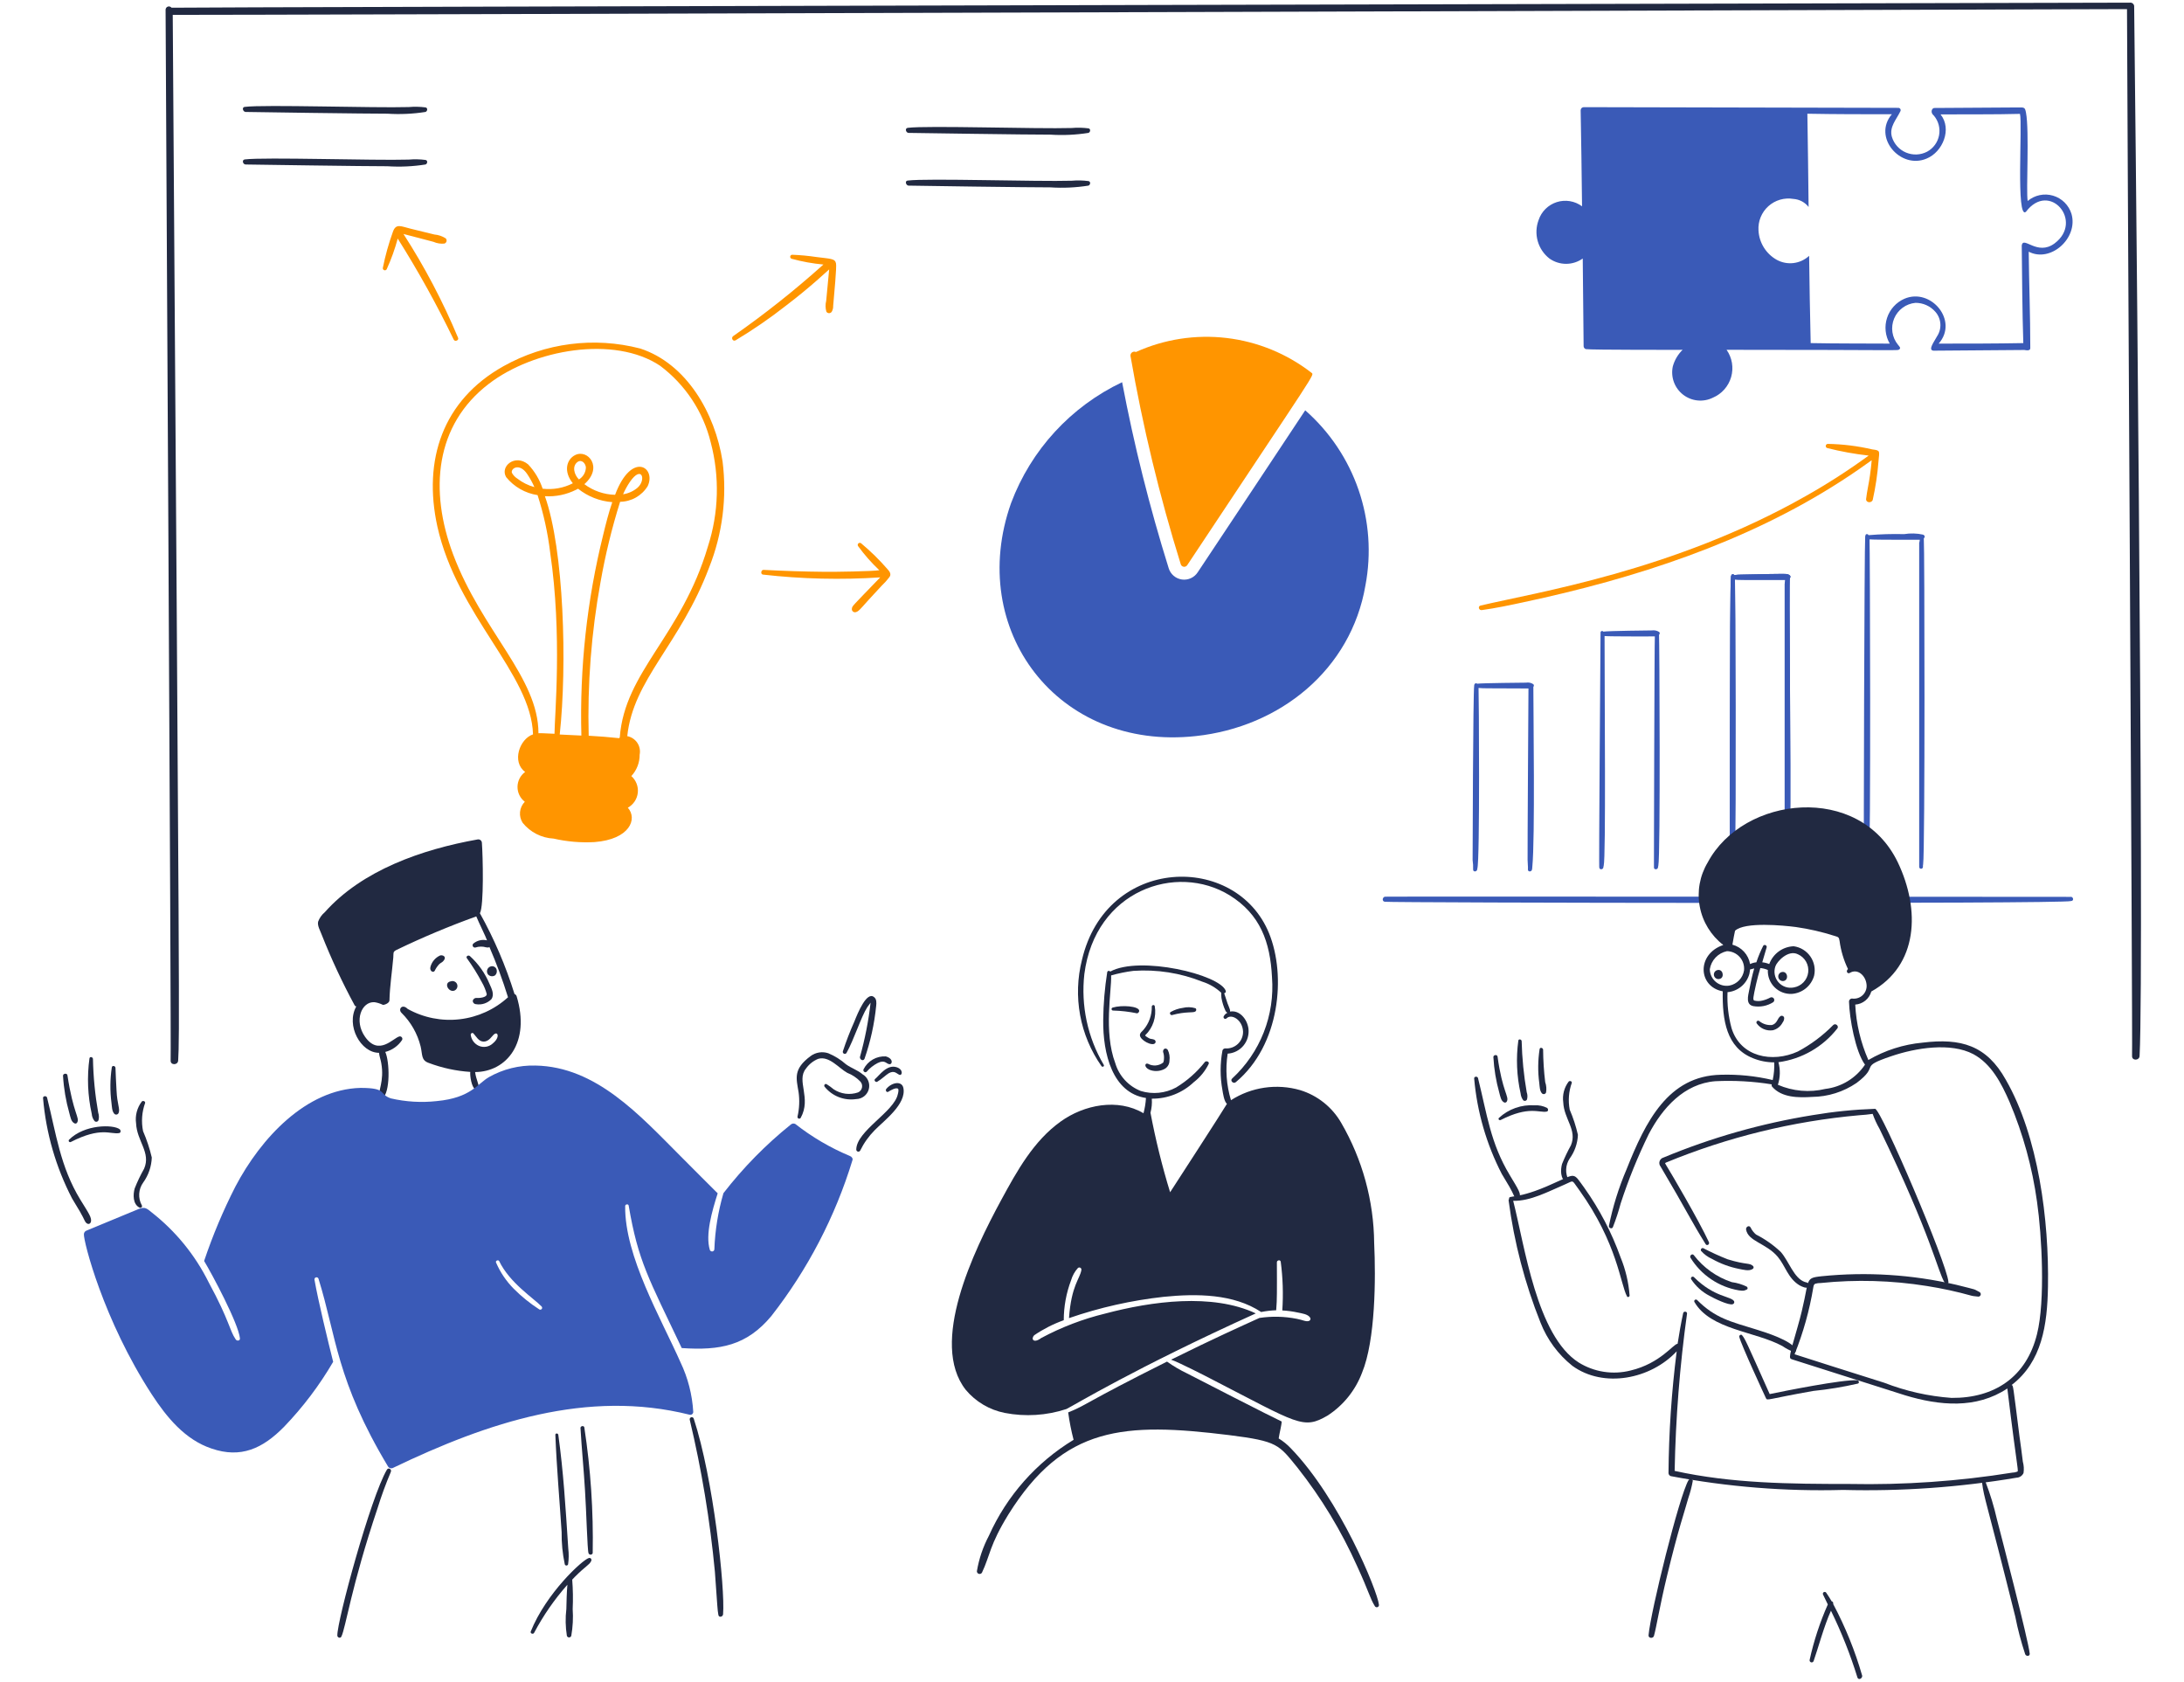 <svg preserveAspectRatio="xMidYMid meet" width="530px" height="100%" viewBox="0 0 510 408" fill="none" xmlns="http://www.w3.org/2000/svg">
<path d="M492.401 217.607C503.952 217.607 325.804 217.494 326.356 217.564C325.552 217.395 325.212 218.622 326.016 218.791C327.383 219.04 490.699 219.354 492.527 218.622C493.459 218.622 493.106 217.43 492.401 217.607Z" fill="#3A5AB7"/>
<path d="M347.49 210.968C347.452 211.609 348.508 211.63 348.508 210.757C349.162 208.792 348.886 167.834 348.805 166.917C350.355 167.062 350.432 166.963 360.919 167.043C360.919 167.043 360.664 207.2 360.707 208.639C360.707 209.403 360.833 210.207 360.79 210.968C360.75 211.604 361.723 211.563 361.766 210.968C361.766 211.177 361.852 210.558 361.852 210.333C362.535 203.486 362.104 173.001 362.104 166.649C362.186 166.564 362.233 166.45 362.233 166.332C362.233 166.213 362.186 166.099 362.104 166.014C361.847 165.837 361.558 165.711 361.253 165.646C360.948 165.58 360.634 165.575 360.327 165.631C360.059 165.631 349.583 165.727 348.465 165.885C348.173 165.652 347.744 165.824 347.744 166.395C347.476 168.003 347.356 208.398 347.364 208.669C347.474 209.43 347.516 210.2 347.49 210.968Z" fill="#3A5AB7" class="svg-animation--coin svg-animation--coin-4"/>
<path d="M378.116 210.448C378.073 211.083 379.049 211.04 379.089 210.448C379.089 210.531 379.089 210.405 379.132 210.279C379.132 210.194 379.132 210.108 379.175 210.068C379.727 207.87 379.387 169.495 379.387 154.324C380.898 154.458 391.857 154.409 391.586 154.409C391.484 155.114 391.355 210.727 391.374 210.451C391.331 211.086 392.307 211.043 392.35 210.451C392.35 210.534 392.35 210.365 392.39 210.282C392.383 210.195 392.398 210.108 392.433 210.027C392.969 207.883 392.701 154.659 392.602 154.015L392.644 153.973C392.726 153.887 392.771 153.773 392.771 153.655C392.771 153.537 392.726 153.423 392.644 153.337C392.117 152.999 391.485 152.864 390.865 152.957C390.597 152.957 380.319 153.061 379.089 153.252C379.047 153.192 378.989 153.145 378.922 153.117C378.854 153.09 378.78 153.082 378.708 153.096C378.637 153.11 378.57 153.144 378.518 153.194C378.465 153.245 378.428 153.309 378.411 153.38C378.411 153.659 377.95 212.924 378.116 210.448Z" fill="#3A5AB7" class="svg-animation--coin svg-animation--coin-3" />
<path d="M409.799 210.448C409.756 211.084 410.732 211.084 410.775 210.448C410.923 209.439 410.994 208.419 410.986 207.399C411.324 199.983 411.107 141.229 411.029 140.597C412.147 140.696 411.881 140.683 423.229 140.683C423.229 141.184 423.1 141.326 423.1 141.698V210.448C423.1 210.507 423.111 210.565 423.134 210.619C423.156 210.673 423.189 210.722 423.23 210.763C423.271 210.804 423.321 210.837 423.375 210.859C423.429 210.882 423.486 210.893 423.545 210.893C423.603 210.893 423.661 210.882 423.715 210.859C423.769 210.837 423.818 210.804 423.859 210.763C423.901 210.722 423.933 210.673 423.956 210.619C423.978 210.565 423.99 210.507 423.99 210.448C424.312 207.566 424.453 204.666 424.413 201.765C424.654 186.339 424.097 140.259 424.37 140.259C424.453 140.174 424.499 140.06 424.499 139.942C424.499 139.823 424.453 139.709 424.37 139.624C423.585 139.088 424.405 139.195 412.511 139.412C411.959 139.413 411.407 139.455 410.86 139.538C410.826 139.47 410.772 139.413 410.705 139.375C410.639 139.337 410.562 139.319 410.486 139.324C410.409 139.328 410.336 139.355 410.274 139.401C410.213 139.446 410.166 139.509 410.139 139.581C410.139 139.801 409.979 139.822 410.054 140.047C409.727 141.693 409.783 210.722 409.799 210.448Z" fill="#3A5AB7" class="svg-animation--coin svg-animation--coin-2"/>
<path d="M409.799 210.448C409.756 211.084 410.732 211.084 410.775 210.448C410.923 209.439 410.994 208.419 410.986 207.399C411.324 199.983 411.107 141.229 411.029 140.597C412.147 140.696 411.881 140.683 423.229 140.683C423.229 141.184 423.1 141.326 423.1 141.698V210.448C423.1 210.507 423.111 210.565 423.134 210.619C423.156 210.673 423.189 210.722 423.23 210.763C423.271 210.804 423.321 210.837 423.375 210.859C423.429 210.882 423.486 210.893 423.545 210.893C423.603 210.893 423.661 210.882 423.715 210.859C423.769 210.837 423.818 210.804 423.859 210.763C423.901 210.722 423.933 210.673 423.956 210.619C423.978 210.565 423.99 210.507 423.99 210.448C424.312 207.566 424.453 204.666 424.413 201.765C424.654 186.339 424.097 140.259 424.37 140.259C424.453 140.174 424.499 140.06 424.499 139.942C424.499 139.823 424.453 139.709 424.37 139.624C423.585 139.088 424.405 139.195 412.511 139.412C411.959 139.413 411.407 139.455 410.86 139.538C410.826 139.47 410.772 139.413 410.705 139.375C410.639 139.337 410.562 139.319 410.486 139.324C410.409 139.328 410.336 139.355 410.274 139.401C410.213 139.446 410.166 139.509 410.139 139.581C410.139 139.801 409.979 139.822 410.054 140.047C409.727 141.693 409.783 210.722 409.799 210.448Z" fill="#3A5AB7" class="svg-animation--coin svg-animation--coin-2"/>
<path d="M442.502 210.164V210.376C442.459 211.011 443.434 211.011 443.477 210.376V210.121C443.471 210.02 443.484 209.919 443.517 209.824C444.053 206.659 443.785 131.75 443.689 130.868C445.206 131.002 456.159 130.954 455.888 130.954C455.866 131.212 455.815 131.468 455.738 131.715V210.333C455.738 210.454 455.786 210.57 455.872 210.655C455.957 210.741 456.073 210.789 456.194 210.789C456.315 210.789 456.43 210.741 456.516 210.655C456.601 210.57 456.649 210.454 456.649 210.333V210.078C456.642 209.964 456.657 209.85 456.692 209.741C457.172 206.86 457.043 131.364 456.861 130.825V130.568C457.03 130.568 457.196 130.137 456.947 129.89C456.872 129.819 456.786 129.761 456.692 129.719C455.174 129.387 453.608 129.344 452.075 129.593C449.192 129.52 446.307 129.605 443.434 129.847C443.348 129.507 442.756 129.507 442.713 129.847C442.713 130.003 442.563 130.222 442.63 130.356C442.448 131.447 442.225 206.736 442.333 209.861C442.502 209.982 442.502 210.065 442.502 210.164Z" fill="#3A5AB7" class="svg-animation--coin svg-animation--coin-1"/>
<path d="M444.367 109.04C440.823 108.214 437.202 107.764 433.564 107.7C433.44 107.702 433.321 107.75 433.228 107.833C433.136 107.916 433.077 108.03 433.062 108.153C433.047 108.276 433.076 108.401 433.145 108.504C433.214 108.607 433.318 108.682 433.438 108.715C436.739 109.551 440.093 110.159 443.477 110.535C438.604 114.092 433.526 117.36 428.271 120.323C396.172 138.563 362.412 143.797 349.313 146.922C348.551 147.093 348.889 148.152 349.61 148.023C352.998 147.557 356.388 146.838 359.732 146.118C386.739 140.366 413.673 131.64 436.705 116.793C439.422 115.075 443.359 112.309 444.209 111.666C444.136 112.181 444.209 112.309 443.785 115.394C443.533 117.299 443.067 119.165 442.855 121.07C442.77 122.003 444.195 122.129 444.463 121.282C445.149 118.198 445.617 115.07 445.862 111.921C446.085 109.396 446.393 109.294 444.367 109.04Z" fill="#FF9500" class="svg-animation__arrow svg-animation__arrow-4" />
<path d="M507.904 1.448C507.889 1.326 507.849 1.207 507.787 1.1C507.725 0.993 507.642 0.9 507.544 0.825C507.445 0.75 507.333 0.695 507.213 0.664C507.093 0.633 506.968 0.627 506.846 0.644C506.578 0.644 31.896 1.735 31.623 1.872C31.519 1.738 31.376 1.641 31.214 1.593C31.052 1.545 30.879 1.55 30.719 1.607C30.56 1.663 30.422 1.768 30.326 1.907C30.23 2.046 30.18 2.212 30.184 2.381C30.184 5.675 31.596 255.504 31.411 257.337C31.368 258.482 33.148 258.482 33.234 257.337C33.585 250.737 33.59 250.211 31.92 3.608C37.465 3.689 505.659 2.212 506.168 2.212C506.168 14.969 507.567 254.529 507.395 256.236C507.355 257.38 509.132 257.38 509.218 256.236C510.458 232.912 507.939 1.794 507.904 1.448Z" fill="#212941"/>
<path d="M115.371 241.708C115.332 241.585 115.266 241.473 115.176 241.38C115.087 241.287 114.978 241.216 114.857 241.172C112.739 234.367 109.924 227.8 106.458 221.573C107.468 219.871 107.184 207.637 106.943 204.483C106.936 204.355 106.902 204.23 106.842 204.117C106.782 204.004 106.698 203.906 106.595 203.829C106.493 203.752 106.375 203.699 106.25 203.673C106.125 203.647 105.995 203.649 105.871 203.679C92.439 206.072 77.878 211.134 68.806 221.342C68.078 221.95 67.524 222.738 67.198 223.628C66.987 224.644 67.708 225.789 68.045 226.724C70.377 232.626 73.061 238.382 76.085 243.962C76.125 244.027 76.18 244.081 76.245 244.12C76.311 244.16 76.384 244.182 76.46 244.187C73.882 248.802 77.532 255.443 81.973 255.443C82.056 256.29 82.397 257.137 82.523 257.943C83.327 262.376 81.627 264.868 82.013 266.286C82.035 266.358 82.072 266.424 82.122 266.479C82.172 266.535 82.234 266.579 82.303 266.607C82.372 266.636 82.447 266.648 82.521 266.644C82.596 266.64 82.669 266.619 82.734 266.584C84.787 265.15 84.554 257.472 83.496 255.231C85.16 254.804 86.608 253.778 87.564 252.35C87.621 252.25 87.648 252.136 87.642 252.022C87.636 251.907 87.597 251.796 87.531 251.703C87.464 251.61 87.371 251.537 87.265 251.495C87.158 251.452 87.041 251.441 86.929 251.463C85.393 251.857 81.922 256.308 78.583 251.546C75.844 247.663 77.736 242.97 80.869 243.158C81.576 243.266 82.261 243.481 82.903 243.795C83.171 243.884 84.495 243.434 84.511 242.723C84.597 239.239 85.144 235.772 85.444 232.304C85.535 231.232 85.275 230.95 86.205 230.484C92.518 227.437 98.985 224.721 105.581 222.347C106.275 224.028 107.908 227.303 108.189 228.155C107.608 228.016 107.002 228.017 106.42 228.156C105.839 228.296 105.299 228.571 104.844 228.959C104.76 229.046 104.707 229.159 104.692 229.279C104.677 229.399 104.702 229.521 104.762 229.626C104.823 229.732 104.916 229.814 105.027 229.862C105.139 229.91 105.263 229.92 105.38 229.892C106.217 229.615 107.118 229.6 107.964 229.849C108.216 229.9 108.583 229.953 108.768 229.766C110.49 233.748 111.997 237.821 113.281 241.965C110.032 244.925 105.936 246.791 101.57 247.3C97.205 247.809 92.79 246.936 88.947 244.803C87.58 243.439 86.567 244.881 87.422 245.733C89.702 247.975 91.314 250.805 92.079 253.91C92.554 255.914 92.168 257.241 94.028 257.89C97.266 259.112 100.667 259.849 104.121 260.076C104.024 261.098 104.432 263.751 105.337 264.332C105.635 264.498 106.141 264.373 106.184 263.992C106.316 263.215 105.538 261.95 105.297 260.111C112.959 260.058 118.778 252.94 115.371 241.708ZM109.612 253.146C109.163 253.573 108.597 253.857 107.987 253.962C107.376 254.067 106.748 253.99 106.182 253.738C105.648 253.496 105.188 253.119 104.845 252.643C104.503 252.168 104.291 251.611 104.231 251.029C104.231 250.688 104.657 250.517 104.826 250.688C105.587 251.452 106.139 252.741 107.409 252.723C108.679 252.704 109.403 251.334 109.91 250.943C110.861 250.193 111.351 251.731 109.604 253.146H109.612Z" fill="#212941"/>
<path d="M106.936 238.32C107.459 239.223 107.859 240.192 108.123 241.201C108.123 242.029 106.365 242.19 105.537 242.131C105.124 242.131 104.575 242.606 104.776 243.107C104.831 243.257 104.928 243.387 105.056 243.482C105.184 243.577 105.337 243.633 105.497 243.643C106.167 243.755 106.855 243.706 107.504 243.5C108.152 243.294 108.742 242.937 109.225 242.458C110.071 241.314 109.308 239.872 108.798 238.73C107.724 236.145 106.089 233.83 104.012 231.953C103.631 231.655 102.996 232.036 103.294 232.489C104.643 234.345 105.86 236.293 106.936 238.32Z" fill="#212941"/>
<path d="M95.501 235.525C95.781 234.934 96.154 234.391 96.605 233.917C97.055 233.504 97.32 233.563 97.736 232.982C98.384 232.07 97.417 231.658 96.819 231.816C96.232 232.078 95.712 232.471 95.3 232.965C94.887 233.459 94.593 234.04 94.439 234.665C94.238 235.68 95.208 236.104 95.501 235.525Z" fill="#212941"/>
<path d="M24.758 286.906C26.034 285.135 26.756 283.027 26.835 280.846C26.321 278.656 25.613 276.516 24.718 274.452C24.251 272.161 24.427 269.786 25.225 267.588C25.267 267.165 24.675 266.996 24.421 267.251C23.847 267.996 23.428 268.849 23.188 269.758C22.948 270.667 22.891 271.615 23.022 272.546C23.212 276.893 26.674 279.64 24.97 283.559C24.098 285.099 23.334 286.699 22.684 288.345C22.261 289.827 22.218 292.199 23.869 293.005C23.946 293.047 24.034 293.063 24.121 293.05C24.208 293.038 24.288 292.997 24.35 292.935C24.412 292.873 24.453 292.793 24.465 292.706C24.478 292.619 24.462 292.531 24.421 292.453C23.943 291.592 23.721 290.613 23.781 289.63C23.841 288.648 24.18 287.702 24.758 286.906Z" fill="#212941"/>
<path d="M17.051 267.589C17.172 268.438 17.134 269.623 17.77 270.269C17.847 270.337 17.94 270.386 18.04 270.411C18.141 270.436 18.246 270.436 18.346 270.411C18.447 270.385 18.539 270.336 18.616 270.267C18.693 270.198 18.752 270.111 18.788 270.014C19.182 269.06 18.429 267.91 18.279 264.592C18.153 262.77 18.11 260.907 18.024 259.085C17.984 258.579 17.22 258.45 17.134 258.959C16.704 261.818 16.676 264.722 17.051 267.589Z" fill="#212941"/>
<path d="M12.264 270.258C12.308 270.892 12.545 271.498 12.942 271.994C13.012 272.069 13.102 272.123 13.201 272.152C13.3 272.18 13.404 272.181 13.504 272.155C13.603 272.129 13.694 272.077 13.766 272.004C13.838 271.931 13.89 271.839 13.915 271.74C14.056 271.151 14.027 270.534 13.832 269.96C13.07 265.651 12.645 261.289 12.559 256.914C12.518 256.448 11.797 256.279 11.712 256.788C11.091 261.275 11.278 265.837 12.264 270.258Z" fill="#212941"/>
<path d="M6.832 270.089C7.087 270.936 7.212 272.206 8.145 272.586C8.258 272.623 8.38 272.618 8.489 272.572C8.598 272.526 8.686 272.441 8.737 272.335C9.394 271.153 7.786 270.231 6.366 260.896C6.28 260.304 5.264 260.43 5.294 261.025C5.474 264.093 5.99 267.133 6.832 270.089Z" fill="#212941"/>
<path d="M9.512 291.1C4.594 283.06 3.616 274.977 1.424 266.321C1.295 265.785 0.352 265.897 0.448 266.45C1.173 274.937 3.563 283.199 7.481 290.762C8.073 291.834 8.794 292.88 9.386 293.938C10.646 296.098 10.536 296.543 11.209 296.905C11.283 296.942 11.364 296.962 11.447 296.964C11.53 296.967 11.612 296.951 11.688 296.919C11.765 296.887 11.833 296.838 11.889 296.777C11.945 296.716 11.987 296.644 12.012 296.565C12.439 295.56 11.434 294.244 9.512 291.1Z" fill="#212941"/>
<path d="M6.757 276.526C6.702 276.588 6.67 276.666 6.666 276.749C6.663 276.832 6.689 276.913 6.739 276.979C6.789 277.044 6.861 277.09 6.942 277.108C7.022 277.126 7.107 277.116 7.181 277.078C14.545 273.31 16.775 275.288 18.914 274.918C19.38 274.832 19.337 274.24 19.042 273.986C17.472 272.79 10.512 272.774 6.757 276.526Z" fill="#212941"/>
<path d="M370.916 281.101C372.138 279.421 372.835 277.417 372.92 275.342C372.442 273.252 371.776 271.211 370.929 269.242C370.512 267.061 370.688 264.808 371.438 262.719C371.478 262.295 370.929 262.167 370.674 262.421C370.134 263.134 369.74 263.946 369.515 264.811C369.289 265.676 369.237 266.577 369.361 267.462C369.546 271.56 372.786 274.162 371.224 277.882C370.411 279.347 369.691 280.86 369.066 282.414C368.683 283.813 368.6 286.099 370.165 286.863C370.236 286.902 370.318 286.917 370.398 286.905C370.479 286.894 370.553 286.856 370.61 286.799C370.668 286.742 370.705 286.667 370.717 286.587C370.728 286.507 370.713 286.425 370.674 286.354C370.236 285.538 370.026 284.619 370.069 283.694C370.111 282.769 370.404 281.873 370.916 281.101Z" fill="#212941"/>
<path d="M363.541 262.759C363.64 263.563 363.624 264.71 364.219 265.303C364.292 265.371 364.381 265.42 364.479 265.444C364.576 265.469 364.678 265.469 364.775 265.443C364.872 265.418 364.961 265.368 365.034 265.299C365.107 265.23 365.161 265.144 365.191 265.048C365.334 264.21 365.261 263.35 364.98 262.548C364.662 259.934 364.493 257.304 364.473 254.671C364.43 254.205 363.709 254.033 363.624 254.542C363.202 257.263 363.174 260.031 363.541 262.759Z" fill="#212941"/>
<path d="M359.013 265.303C359.07 265.901 359.29 266.471 359.648 266.954C359.719 267.019 359.805 267.065 359.898 267.089C359.992 267.112 360.09 267.11 360.183 267.085C360.276 267.06 360.361 267.012 360.43 266.944C360.499 266.877 360.55 266.794 360.578 266.702C360.719 266.14 360.691 265.55 360.495 265.005C359.78 260.904 359.369 256.756 359.265 252.594C359.225 252.171 358.547 252.002 358.461 252.468C357.877 256.745 358.064 261.092 359.013 265.303Z" fill="#212941"/>
<path d="M353.843 265.133C354.076 265.937 354.226 267.165 355.073 267.505C355.186 267.537 355.306 267.529 355.414 267.483C355.522 267.437 355.611 267.355 355.665 267.251C356.319 266.071 354.593 264.957 353.419 256.365C353.336 255.77 352.361 255.941 352.404 256.49C352.566 259.415 353.048 262.314 353.843 265.133Z" fill="#212941"/>
<path d="M356.387 285.127C351.691 277.355 350.879 270.387 348.676 261.575C348.55 261.066 347.661 261.151 347.744 261.701C348.45 269.773 350.726 277.63 354.444 284.829C355.036 285.845 355.671 286.863 356.263 287.879C357.478 289.959 357.303 290.396 358 290.717C358.068 290.755 358.144 290.777 358.222 290.782C358.3 290.787 358.378 290.775 358.45 290.747C358.523 290.719 358.589 290.675 358.643 290.619C358.697 290.563 358.738 290.496 358.764 290.422C359.083 289.613 358.614 288.809 356.387 285.127Z" fill="#212941"/>
<path d="M362.402 268.183C360.83 268.075 359.253 268.29 357.767 268.814C356.281 269.338 354.918 270.16 353.762 271.231C353.464 271.528 353.845 271.911 354.185 271.74C361.008 268.256 363.509 270.038 365.326 269.708C365.789 269.623 365.749 269.073 365.452 268.819C364.512 268.332 363.457 268.113 362.402 268.183Z" fill="#212941"/>
<path d="M199.364 260.685C198.133 259.626 196.566 259.16 195.295 258.227C194.022 257.105 192.574 256.199 191.007 255.547C190.291 255.307 189.526 255.243 188.78 255.362C188.033 255.48 187.326 255.777 186.719 256.228C182.431 259.404 183.235 261.588 183.795 264.994C184.072 266.958 183.985 268.957 183.541 270.89C183.515 270.987 183.525 271.091 183.568 271.182C183.611 271.272 183.686 271.345 183.778 271.386C183.87 271.427 183.973 271.434 184.07 271.405C184.166 271.377 184.25 271.315 184.305 271.23C186.985 266.406 183.176 262.204 185.575 259.286C186.315 258.227 187.344 257.403 188.539 256.911C191.219 256.107 193.537 259.157 195.614 260.301C196.796 260.759 197.864 261.467 198.747 262.376C198.936 262.568 199.074 262.804 199.151 263.062C199.228 263.32 199.24 263.593 199.188 263.857C199.135 264.122 199.018 264.369 198.848 264.578C198.678 264.787 198.459 264.951 198.211 265.056C197.236 265.388 196.197 265.493 195.175 265.361C194.152 265.229 193.174 264.864 192.315 264.295C191.779 263.847 191.213 263.436 190.621 263.065C190.238 262.853 189.9 263.233 190.069 263.617C190.973 264.758 192.161 265.641 193.515 266.177C194.869 266.712 196.34 266.881 197.78 266.666C198.479 266.654 199.156 266.414 199.707 265.982C200.258 265.55 200.653 264.951 200.832 264.274C201.011 263.597 200.965 262.881 200.7 262.233C200.435 261.585 199.966 261.042 199.364 260.685Z" fill="#212941"/>
<path d="M195.424 255.475C197.273 252.16 198.94 246.767 200.465 244.377C200.717 243.996 201.001 243.656 201.269 243.275C200.764 247.729 199.9 252.135 198.686 256.45C198.6 257.043 199.447 257.592 199.787 256.914C201.236 252.753 202.189 248.435 202.625 244.05C202.709 243.329 202.751 242.396 202.116 241.93C200.345 240.437 198.179 245.714 197.33 247.861C196.273 250.223 195.34 252.638 194.535 255.097C194.508 255.209 194.522 255.328 194.574 255.431C194.627 255.534 194.714 255.616 194.82 255.661C194.927 255.706 195.046 255.712 195.156 255.678C195.267 255.644 195.362 255.572 195.424 255.475Z" fill="#212941"/>
<path d="M199.575 259.414C199.307 259.875 199.955 260.43 200.336 260.007C201.072 259.155 201.964 258.452 202.962 257.932C204.723 257.051 205.005 258.058 205.758 258.187C206.562 258.385 206.913 256.847 204.954 256.311C203.852 256.25 202.757 256.511 201.802 257.062C200.847 257.613 200.073 258.431 199.575 259.414Z" fill="#212941"/>
<path d="M202.369 261.786C201.989 262.084 202.495 262.676 202.876 262.464C204.074 261.768 204.929 260.83 205.757 260.347C207.116 259.666 207.555 260.489 208.257 260.771C208.959 261.052 209.297 259.506 207.622 258.948C205.21 258.136 203.305 261.052 202.369 261.786Z" fill="#212941"/>
<path d="M209.23 263.989C208.877 262.185 206.454 262.553 205.079 264.201C204.784 264.539 205.165 265.174 205.588 264.879C205.969 264.624 207.537 263.692 207.96 264.201C208.129 264.413 207.96 265.217 207.877 265.471C207.022 269.746 197.795 274.404 197.795 278.941C197.801 279.048 197.84 279.15 197.907 279.233C197.974 279.317 198.066 279.377 198.169 279.405C198.273 279.433 198.382 279.428 198.482 279.39C198.583 279.353 198.668 279.285 198.728 279.195C199.633 277.347 200.834 275.658 202.284 274.197C204.484 271.935 210.002 267.899 209.23 263.989Z" fill="#212941"/>
<path d="M196.228 280.466C191.494 278.489 187.049 275.882 183.013 272.715C182.839 272.62 182.639 272.581 182.442 272.604C182.245 272.626 182.06 272.709 181.911 272.841C175.829 277.732 170.342 283.319 165.563 289.489C164.271 293.913 163.531 298.48 163.36 303.085C163.358 303.218 163.309 303.347 163.222 303.447C163.134 303.548 163.014 303.615 162.882 303.635C162.75 303.656 162.615 303.629 162.501 303.56C162.387 303.49 162.301 303.383 162.259 303.256C161.136 299.571 162.782 293.876 164.164 289.532C163.149 288.514 157.092 282.5 155.144 280.509C145.241 270.593 134.676 258.801 119.942 258.533C115.996 258.424 112.096 259.392 108.659 261.333C105.834 262.965 104.301 266.358 96.017 267.152C92.277 267.565 88.494 267.343 84.828 266.495C81.8 265.423 84.083 263.954 77.456 263.954C64.302 264.305 53.336 276.084 47.129 287.887C44.155 293.711 41.616 299.748 39.534 305.947C41.437 309.096 47.863 321.092 48.23 324.739C48.27 325.332 47.509 325.417 47.212 324.994C45.666 322.775 45.749 320.54 40.646 311.141C37.349 304.496 32.601 298.677 26.753 294.115C25.3 292.901 24.971 292.74 22.899 293.649C22.398 293.871 11.305 298.451 11.037 298.561C10.845 298.619 10.676 298.736 10.554 298.896C10.432 299.056 10.364 299.25 10.359 299.451C10.249 301.137 15.041 320.199 26.839 338.335C30.438 343.842 34.879 349.307 41.367 351.467C48.426 353.879 53.708 351.507 58.945 346.171C63.524 341.41 67.521 336.121 70.85 330.416C69.603 325.436 67.202 315.587 66.318 310.506C66.293 310.38 66.318 310.25 66.386 310.142C66.454 310.033 66.561 309.955 66.685 309.922C66.809 309.89 66.94 309.906 67.053 309.967C67.165 310.028 67.25 310.13 67.29 310.251C71.651 324.26 71.605 334.88 84.15 355.787C84.276 355.998 84.479 356.152 84.716 356.215C84.954 356.279 85.206 356.247 85.421 356.128C108.415 345.089 132.538 337.049 157.347 343.25C157.451 343.277 157.56 343.281 157.665 343.259C157.771 343.238 157.87 343.193 157.956 343.128C158.041 343.062 158.111 342.978 158.159 342.882C158.207 342.786 158.233 342.68 158.234 342.572C157.992 338.4 156.943 334.314 155.144 330.542C150.424 319.87 141.561 304.789 141.714 292.63C141.714 292.164 142.478 292.038 142.561 292.504C144.874 306.07 147.401 310.147 155.438 327.076C164.749 327.711 171.186 326.487 177.17 319.326C186.003 308.034 192.679 295.211 196.866 281.5C197.032 281.101 196.694 280.632 196.228 280.466ZM120.872 317.699C118.636 316.26 116.562 314.584 114.686 312.701C112.857 310.86 111.391 308.691 110.366 306.306C110.197 305.883 110.918 305.585 111.13 305.966C113.697 311.299 119.54 315.008 121.421 316.978C121.503 317.055 121.554 317.16 121.563 317.273C121.573 317.385 121.54 317.497 121.472 317.586C121.403 317.676 121.304 317.737 121.193 317.758C121.083 317.779 120.968 317.758 120.872 317.699Z" fill="#3A5AB7"/>
<path d="M297.975 226.458C290.015 206.865 258.501 207.543 252.565 232.89C251.452 237.279 251.299 241.855 252.118 246.308C252.938 250.76 254.709 254.983 257.311 258.688C257.563 258.986 258.072 258.731 257.847 258.35C253.932 251.713 252.282 243.981 253.146 236.323C255.765 216.022 275.463 209.288 288.388 217.218C295.841 221.838 298.251 228.568 298.68 237.085C299.032 241.643 298.348 246.222 296.677 250.477C295.005 254.733 292.392 258.555 289.032 261.655C288.396 262.191 289.329 263.094 289.921 262.542C300.649 253.553 302.137 236.696 297.975 226.458Z" fill="#212941"/>
<path d="M277.006 244.546C275.993 244.686 275.015 245.017 274.125 245.521C273.702 245.733 273.999 246.368 274.423 246.283C277.786 245.366 279.461 245.792 280.051 245.436C280.119 245.397 280.178 245.342 280.221 245.276C280.264 245.21 280.291 245.134 280.299 245.056C280.308 244.977 280.297 244.898 280.269 244.824C280.241 244.75 280.195 244.684 280.136 244.632C279.12 244.321 278.038 244.292 277.006 244.546Z" fill="#212941"/>
<path d="M260.019 244.468C259.933 244.49 259.857 244.542 259.807 244.615C259.756 244.688 259.734 244.777 259.745 244.865C259.755 244.953 259.798 245.035 259.864 245.094C259.93 245.153 260.016 245.186 260.105 245.186C262.069 245.237 264.026 245.464 265.95 245.864C266.085 245.83 266.207 245.755 266.298 245.649C266.389 245.543 266.446 245.411 266.459 245.272C266.459 244.09 262.144 243.806 260.019 244.468Z" fill="#212941"/>
<path d="M270.228 244.122C270.145 243.699 269.51 243.825 269.51 244.208C269.554 246.286 268.83 248.307 267.476 249.884C267.135 250.265 266.629 250.602 266.629 251.154C266.629 252.352 269.639 253.944 270.314 253.103C270.396 253.009 270.441 252.888 270.441 252.764C270.441 252.639 270.396 252.519 270.314 252.425C270.059 252.087 269.424 252.127 269.044 252.001C268.743 251.881 267.899 251.393 267.899 251.197C268.839 250.3 269.543 249.185 269.949 247.951C270.355 246.717 270.451 245.402 270.228 244.122Z" fill="#212941"/>
<path d="M268.916 259.54C269.471 259.767 270.067 259.877 270.666 259.862C271.266 259.848 271.856 259.71 272.4 259.457C272.816 259.281 273.171 258.986 273.42 258.609C273.669 258.232 273.801 257.789 273.799 257.338C273.926 256.439 273.778 255.524 273.375 254.711C272.874 254.084 272.18 254.502 272.247 255.223C272.409 255.684 272.486 256.171 272.475 256.66C272.489 257.041 272.43 257.422 272.303 257.782C271.785 258.197 271.156 258.449 270.494 258.506C269.833 258.563 269.17 258.422 268.589 258.101C267.849 257.809 267.514 258.881 268.916 259.54Z" fill="#212941"/>
<path d="M83.893 356.586C79.953 363.251 71.766 393.358 71.862 396.826C71.862 397.333 72.626 397.587 72.838 397.081C73.91 394.937 75.199 385.05 81.647 365.862C82.561 362.916 83.621 360.018 84.825 357.178C85.163 356.492 84.268 355.956 83.893 356.586Z" fill="#212941"/>
<path d="M158.359 344.217C158.323 344.09 158.239 343.982 158.125 343.916C158.011 343.85 157.875 343.831 157.747 343.864C157.619 343.897 157.509 343.979 157.441 344.092C157.373 344.205 157.352 344.341 157.383 344.469C160.271 356.597 162.309 368.911 163.483 381.322C164.158 390.53 164.08 390.33 164.332 391.828C164.458 392.546 165.431 392.294 165.474 391.659C165.988 385.305 163.099 358.636 158.359 344.217Z" fill="#212941"/>
<path d="M132.902 378.018C131.367 378.42 122.501 386.594 118.798 395.851C118.626 396.317 119.347 396.614 119.602 396.191C121.826 391.988 124.542 388.063 127.692 384.501C127.524 386.447 127.481 388.438 127.438 390.397C127.179 392.553 127.222 394.735 127.564 396.88C127.597 396.996 127.667 397.099 127.764 397.172C127.861 397.245 127.979 397.284 128.1 397.284C128.221 397.284 128.339 397.245 128.436 397.172C128.532 397.099 128.603 396.996 128.636 396.88C129.011 394.741 129.125 392.564 128.976 390.397C129.086 388.02 129.048 385.638 128.861 383.265C129.129 383.011 129.188 382.901 129.443 382.646C132.222 379.867 132.945 379.744 133.422 378.833C133.706 378.358 133.369 377.897 132.902 378.018Z" fill="#212941"/>
<path d="M131.8 346.335C131.714 345.826 130.867 345.952 130.867 346.461C131.165 351.553 131.671 356.586 131.969 361.667C132.285 366.408 132.534 376.139 132.816 376.833C132.851 376.941 132.919 377.034 133.01 377.1C133.102 377.166 133.212 377.202 133.325 377.202C133.438 377.202 133.548 377.166 133.639 377.1C133.731 377.034 133.799 376.941 133.834 376.833C134.022 366.628 133.341 356.425 131.8 346.335Z" fill="#212941"/>
<path d="M126.294 371.749C126.257 374.367 126.514 376.981 127.057 379.543C127.082 379.63 127.135 379.707 127.208 379.761C127.28 379.816 127.369 379.846 127.459 379.846C127.55 379.846 127.639 379.816 127.711 379.761C127.784 379.707 127.836 379.63 127.861 379.543C128.044 378.28 128.059 376.998 127.904 375.732C127.218 365.124 126.72 357.127 125.492 348.154C125.449 347.688 124.728 347.688 124.771 348.154C125.09 356.109 125.8 364.084 126.294 371.749Z" fill="#212941"/>
<path d="M303.27 351.416C302.391 350.486 301.393 349.675 300.303 349.004C300.472 347.776 301.043 345.657 301.024 344.895C299.148 344.059 279.539 334.004 278.108 333.248C276.392 332.43 274.751 331.465 273.203 330.362C252.926 340.503 253.835 340.849 249.22 342.69C249.525 344.93 249.963 347.151 250.533 349.339C241.483 354.825 234.317 362.936 229.988 372.593C228.558 375.299 227.57 378.217 227.064 381.236C227.067 381.38 227.116 381.519 227.204 381.632C227.292 381.746 227.415 381.828 227.553 381.866C227.692 381.904 227.839 381.896 227.972 381.843C228.106 381.791 228.219 381.696 228.295 381.574C230.323 377.286 230.087 374.973 234.727 367.426C248.175 345.911 262.848 345.059 288.268 348.195C300.145 349.695 300.282 350.465 304.884 356.117C310.665 363.44 315.517 371.452 319.329 379.969C322.162 386.109 322.478 387.851 323.649 389.713C323.717 389.823 323.822 389.904 323.945 389.943C324.068 389.981 324.201 389.974 324.319 389.923C324.437 389.871 324.533 389.779 324.588 389.663C324.644 389.546 324.656 389.414 324.622 389.29C324.255 386.015 315.194 363.757 303.27 351.416Z" fill="#212941"/>
<path d="M323.475 301.603C323.383 291.345 320.624 281.287 315.469 272.418C313.273 268.612 309.715 265.781 305.513 264.496C302.703 263.683 299.751 263.48 296.856 263.901C293.96 264.322 291.188 265.357 288.726 266.937C287.613 263.281 287.338 259.421 287.922 255.644C288.662 255.597 289.385 255.4 290.046 255.063C290.707 254.727 291.292 254.258 291.764 253.686C292.237 253.114 292.587 252.452 292.793 251.739C292.999 251.027 293.057 250.28 292.963 249.544C292.617 247.132 290.714 245.028 288.514 245.435C288.514 244.556 288.187 244.615 287.329 241.75C287.244 241.496 287.161 241.241 287.075 240.989C287.142 240.982 287.208 240.96 287.265 240.925C287.323 240.889 287.372 240.841 287.409 240.784C287.446 240.727 287.469 240.662 287.477 240.594C287.485 240.527 287.478 240.459 287.455 240.394C285.989 236.415 266.551 231.818 259.415 235.736C259.372 235.672 259.311 235.621 259.239 235.59C259.168 235.559 259.089 235.55 259.013 235.564C258.936 235.577 258.865 235.612 258.809 235.665C258.752 235.719 258.712 235.787 258.694 235.862C258.087 239.703 257.762 243.582 257.721 247.47C257.624 255.66 259.969 265.174 268.098 266.404C268.022 267.654 267.821 268.893 267.497 270.102C261.234 266.412 253.087 268.025 247.384 272.123C240.818 276.824 236.795 284.11 233.025 291.054C226.158 303.683 215.519 325.894 224.341 337.185C226.765 340.093 230.115 342.08 233.829 342.813C238.814 343.78 243.964 343.455 248.788 341.87C250.809 340.878 265.198 332.058 294.742 318.669C284.175 313.706 269.451 315.721 258.187 318.712C252.788 320.023 247.577 322.015 242.681 324.64C240.767 326.066 240.135 324.841 240.971 323.97C243.198 322.455 245.609 321.228 248.145 320.32C248.149 317.006 248.753 313.72 249.927 310.621C250.245 309.52 250.809 308.506 251.578 307.657C251.657 307.586 251.756 307.542 251.861 307.53C251.966 307.517 252.073 307.538 252.166 307.589C252.259 307.64 252.333 307.718 252.38 307.814C252.426 307.909 252.442 308.016 252.425 308.121C252.09 310.291 249.989 311.792 249.418 319.813C256.868 317.237 264.582 315.503 272.418 314.644C280.431 313.84 289.35 313.907 296.053 318.329C297.254 318.088 298.473 317.946 299.698 317.905C299.698 317.637 299.807 316.15 299.824 315.874C299.92 314.295 299.866 306.837 299.866 306.258C299.866 305.749 300.713 305.58 300.799 306.129C301.316 310.047 301.444 314.006 301.18 317.948C302.448 318.017 303.709 318.187 304.95 318.457C305.923 318.669 307.424 318.83 307.957 319.728C307.995 319.796 308.017 319.872 308.022 319.95C308.027 320.027 308.015 320.105 307.987 320.178C307.959 320.251 307.916 320.316 307.86 320.371C307.803 320.425 307.736 320.466 307.663 320.491C306.899 320.746 306.205 320.261 304.696 319.98C301.708 319.388 298.641 319.318 295.629 319.771C290.444 322.132 284.966 324.57 274.189 329.893C276.065 330.517 283.149 334.165 283.805 334.511C305.125 345.482 306.191 346.927 312.184 343.448C315.999 340.966 318.922 337.33 320.529 333.071C323.796 325.176 323.877 310.107 323.475 301.603ZM273.956 289.275C272.013 282.936 270.422 276.494 269.191 269.979C269.488 268.867 269.595 267.714 269.51 266.567C273.306 266.606 276.968 265.164 279.718 262.547C281.241 261.376 282.473 259.868 283.317 258.141C283.529 257.589 282.781 257.337 282.428 257.632C280.478 260.114 278.097 262.224 275.398 263.86C274.098 264.56 272.673 264.994 271.204 265.139C269.735 265.284 268.252 265.136 266.841 264.705C265.366 264.126 264.042 263.22 262.97 262.053C261.899 260.887 261.107 259.491 260.655 257.972C257.766 250.334 259.803 240.199 259.64 236.664C261.402 236.162 263.2 235.793 265.018 235.562C270.737 235.162 276.471 236.061 281.793 238.191C283.499 238.731 285.062 239.647 286.367 240.871C286.359 241.281 286.374 241.691 286.41 242.099C286.603 243.211 286.945 244.293 287.426 245.315C287.535 245.484 287.679 245.628 287.849 245.736C287.468 245.913 287.156 246.212 286.962 246.585C286.917 246.675 286.905 246.778 286.928 246.876C286.951 246.974 287.007 247.061 287.088 247.121C287.168 247.181 287.268 247.212 287.368 247.206C287.469 247.201 287.564 247.16 287.638 247.092C288.828 245.862 291.553 247.435 291.658 250.308C291.666 250.866 291.557 251.419 291.339 251.933C291.122 252.447 290.799 252.91 290.393 253.292C289.987 253.674 289.505 253.968 288.979 254.154C288.453 254.34 287.894 254.415 287.337 254.373C287.184 254.37 287.034 254.418 286.911 254.509C286.788 254.601 286.7 254.732 286.659 254.88C286.067 258.068 286.067 261.339 286.659 264.528C286.767 265.176 287.056 267.267 287.745 267.824C287 269.151 274.136 289.007 273.956 289.275Z" fill="#212941"/>
<path d="M422.085 246.537C421.311 247.028 421.329 248.335 420.011 248.697C418.911 248.795 417.816 248.46 416.958 247.765C416.885 247.695 416.789 247.653 416.687 247.648C416.586 247.642 416.486 247.672 416.405 247.733C416.324 247.794 416.267 247.882 416.245 247.981C416.223 248.08 416.236 248.184 416.283 248.274C416.716 248.896 417.314 249.385 418.01 249.684C418.707 249.983 419.473 250.082 420.222 249.968C420.729 249.843 421.203 249.611 421.613 249.288C422.022 248.964 422.357 248.556 422.594 248.092C422.844 247.779 422.978 247.39 422.975 246.99C422.966 246.891 422.932 246.795 422.876 246.713C422.82 246.63 422.744 246.563 422.655 246.518C422.566 246.473 422.467 246.451 422.368 246.454C422.268 246.457 422.171 246.486 422.085 246.537Z" fill="#212941"/>
<path d="M429.075 311.516C428.762 311.274 428.393 311.114 428.003 311.05C425.323 310.155 424.122 305.993 422.155 303.763C420.363 302.071 418.338 300.645 416.141 299.529C415.588 299.063 415.14 298.484 414.828 297.832C414.49 297.157 413.643 297.663 413.726 298.298C414.185 301.196 418.593 301.622 421.394 304.907C423.299 307.18 423.86 310.125 426.69 311.854C427.325 312.194 428.34 312.701 429.019 312.277C429.073 312.231 429.117 312.175 429.149 312.112C429.181 312.048 429.201 311.979 429.206 311.909C429.211 311.838 429.202 311.767 429.18 311.699C429.157 311.632 429.122 311.57 429.075 311.516Z" fill="#212941"/>
<path d="M405.48 305.457C407.514 306.598 409.716 307.412 412.003 307.869C412.936 308.04 414.504 308.504 415.35 307.869C415.405 307.834 415.452 307.787 415.487 307.732C415.521 307.677 415.544 307.616 415.552 307.551C415.56 307.487 415.554 307.421 415.534 307.359C415.514 307.297 415.481 307.241 415.436 307.193C414.563 306.32 413.893 306.971 409.251 305.54C407.227 304.742 405.247 303.838 403.32 302.83C403.232 302.808 403.14 302.812 403.055 302.842C402.969 302.872 402.895 302.926 402.84 302.998C402.786 303.07 402.754 303.157 402.749 303.247C402.744 303.338 402.765 303.428 402.811 303.506C403.549 304.341 404.46 305.007 405.48 305.457Z" fill="#212941"/>
<path d="M411.961 313.076C413.076 313.213 413.193 313.221 413.909 312.864C414.206 312.736 414.121 312.355 413.909 312.184C412.763 311.622 411.533 311.25 410.267 311.085C406.598 309.876 403.38 307.587 401.034 304.519C400.651 304.052 399.962 304.645 400.23 305.154C401.511 307.232 403.219 309.013 405.242 310.379C407.264 311.745 409.555 312.664 411.961 313.076Z" fill="#212941"/>
<path d="M404.844 314.395C405.788 314.931 409.502 316.807 410.52 316.429C410.589 316.403 410.651 316.363 410.703 316.312C410.755 316.261 410.797 316.2 410.825 316.132C410.853 316.065 410.866 315.992 410.865 315.919C410.864 315.846 410.848 315.774 410.818 315.708C410.076 314.472 405.994 314.789 401.073 309.863C401 309.793 400.904 309.752 400.803 309.746C400.701 309.74 400.601 309.77 400.52 309.832C400.439 309.893 400.383 309.98 400.36 310.079C400.338 310.178 400.351 310.282 400.398 310.372C401.509 312.073 403.04 313.459 404.844 314.395Z" fill="#212941"/>
<path d="M416.197 322.571C409.856 320.62 406.246 319.819 401.837 315.413C401.765 315.345 401.671 315.305 401.572 315.3C401.474 315.296 401.376 315.328 401.299 315.389C401.221 315.451 401.169 315.539 401.151 315.636C401.133 315.734 401.151 315.834 401.202 315.919C405.099 322.646 415.993 323.019 422.551 326.594C423.408 327.182 424.332 327.666 425.303 328.036C425.391 328.057 425.483 328.052 425.568 328.022C425.653 327.992 425.728 327.937 425.782 327.865C425.836 327.792 425.868 327.706 425.873 327.616C425.879 327.526 425.858 327.436 425.812 327.358C424.644 325.214 418.539 323.295 416.197 322.571Z" fill="#212941"/>
<path d="M445.045 269.03C439.975 269.202 434.923 269.711 429.922 270.555C417.488 272.557 405.332 276.011 393.704 280.846C393.48 280.904 393.274 281.017 393.106 281.175C392.937 281.333 392.811 281.531 392.739 281.75C392.668 281.97 392.653 282.204 392.696 282.432C392.739 282.659 392.839 282.871 392.986 283.049C399.295 293.697 400.377 296.216 403.912 301.858C404.21 302.367 404.931 301.941 404.716 301.391C402.221 296.002 395.307 284.274 394.72 283.347C393.98 282.055 393.916 282.275 394.379 282.034C409.29 275.894 425.042 272.037 441.103 270.595C442.244 270.512 443.346 270.427 444.447 270.258C444.886 271.507 445.439 272.713 446.101 273.86C458.903 300.317 460.141 308.292 461.942 311.262C462.154 311.642 462.918 311.516 462.832 311.007C462.411 306.376 446.54 269.196 445.045 269.03Z" fill="#212941"/>
<path d="M440.681 334.897C437.317 334.629 422.752 337.553 419.458 338.244C413.648 325.233 413.533 324.935 412.758 323.968C412.503 323.63 411.994 324.011 412.08 324.351C412.423 326.064 418.434 338.992 418.56 339.26C418.89 339.914 418.868 339.453 430.039 337.48C433.673 337.114 437.281 336.52 440.842 335.701C441.273 335.588 441.147 334.934 440.681 334.897Z" fill="#212941"/>
<path d="M476.771 261.998C472.097 253.628 465.895 251.83 456.566 252.974C451.922 253.396 447.428 254.836 443.402 257.19C441.531 252.938 440.451 248.381 440.216 243.742C441.113 243.682 441.97 243.344 442.668 242.776C443.366 242.209 443.871 241.438 444.112 240.571C455.489 234.257 456.073 220.801 450.544 209.215C441.239 189.884 413.043 193.058 404.416 209.258C402.48 212.478 401.796 216.297 402.493 219.988C403.19 223.68 405.221 226.986 408.198 229.278C401.675 231.483 402.05 239.414 408.061 240.52C407.956 247.521 408.924 254.154 415.388 256.745C417.028 257.417 418.783 257.761 420.555 257.758C420.619 259.197 420.496 260.639 420.188 262.046C416.064 261.069 411.829 260.638 407.592 260.765C394.873 261.033 389.368 271.994 384.718 283.722C382.822 288.152 381.385 292.766 380.43 297.489C380.43 297.996 381.194 298.253 381.406 297.744C382.148 295.846 382.784 293.908 383.311 291.939C385.178 286.211 387.443 280.62 390.089 275.208C393.434 268.81 398.686 262.925 406.268 262.33C410.844 262.108 415.43 262.364 419.952 263.094C419.924 263.186 419.917 263.284 419.932 263.379C419.946 263.475 419.981 263.566 420.035 263.646C422.364 266.353 426.432 266.353 429.737 266.141C433.592 266.105 437.351 264.927 440.537 262.756C446.404 258.353 440.776 259.045 448.931 256.273C454.942 254.226 463.371 252.873 468.876 255.764C473.279 258.144 475.691 262.842 477.685 267.414C480.953 275.15 483.19 283.282 484.336 291.601C485.518 299.815 486.346 315.619 484.336 323.667C481.761 334.146 473.946 339.262 463.58 339.169C457.977 338.766 452.466 337.524 447.232 335.484C441.336 333.621 426.864 329.052 425.5 328.58C427.594 323.366 429.115 317.941 430.034 312.398C430.117 312.02 430.117 311.637 430.541 311.465C430.954 311.347 431.382 311.291 431.811 311.299C440.405 310.412 449.078 310.655 457.609 312.02C461.281 312.597 464.916 313.388 468.495 314.389C469.004 314.518 469.554 314.518 470.103 314.601C470.231 314.598 470.355 314.553 470.456 314.474C470.557 314.395 470.63 314.285 470.663 314.161C470.696 314.037 470.689 313.906 470.642 313.787C470.594 313.667 470.51 313.567 470.4 313.499C468.661 312.631 470.344 313.138 464.724 311.72C454.04 309.244 443.021 308.543 432.109 309.646C427.36 310.155 429.608 310.283 426.213 322.014C424.141 329.207 424.047 329.561 424.857 329.807C430.999 331.758 449.298 337.601 452.305 338.536C460.613 341.045 469.572 341.918 477.127 336.882C479.727 358.229 479.96 356.838 479.456 357.087C479.104 357.222 478.731 357.294 478.355 357.299C465.276 359.398 452.036 360.319 438.792 360.051C424.388 360.051 410.202 359.928 396.392 356.878C396.639 344.108 397.643 331.363 399.399 318.712C399.442 318.163 398.595 318.074 398.467 318.583C397.931 321.041 397.494 323.539 397.11 326.039C396.105 326.039 392.954 330.785 385.718 332.519C383.591 333.062 381.377 333.169 379.208 332.834C377.038 332.499 374.959 331.729 373.095 330.571C362.911 324.064 360.033 302.372 357.211 291.349C361.389 291.47 365.787 289.069 369.791 287.364C370.131 287.198 370.466 287.061 370.806 286.898C371.892 286.386 371.634 286.598 373.264 288.774C382.507 301.697 383.212 311.522 384.828 314.529C385.008 314.861 385.426 314.655 385.463 314.36C385.226 311.156 384.482 308.01 383.26 305.039C381.119 299.06 378.168 293.402 374.491 288.224C371.669 284.371 372.559 284.657 366.987 287.123C357.907 291.306 355.999 289.787 356.227 290.894C356.174 290.939 356.134 290.999 356.112 291.065C356.089 291.132 356.086 291.203 356.101 291.272C357.442 301.44 360.045 311.402 363.852 320.926C365.464 325.024 368.123 328.628 371.562 331.378C379.157 336.904 390.59 334.626 396.891 327.864C395.644 337.672 394.98 347.544 394.902 357.43C394.913 357.59 394.971 357.744 395.069 357.872C395.167 357.999 395.3 358.096 395.452 358.148C409.241 360.766 423.272 361.888 437.302 361.496C451.386 361.867 465.473 360.874 479.365 358.532C479.726 358.519 480.077 358.406 480.377 358.203C480.676 358.001 480.913 357.718 481.059 357.387C481.193 356.468 481.135 355.531 480.89 354.635C480.635 352.601 480.381 350.567 480.086 348.575C478.432 335.524 478.572 336.247 478.178 336.038C485.54 330.381 486.834 321.472 486.99 312.146C487.266 296.069 484.677 275.765 476.771 261.998ZM404.925 235.163C405.092 234.097 405.578 233.107 406.321 232.323C407.063 231.54 408.026 231.002 409.082 230.779C409.669 230.787 410.247 230.918 410.781 231.162C411.315 231.406 411.792 231.758 412.182 232.196C412.573 232.634 412.868 233.149 413.049 233.707C413.23 234.265 413.292 234.855 413.233 235.439C413.094 236.339 412.682 237.174 412.053 237.833C411.425 238.492 410.609 238.942 409.717 239.124C409.135 239.228 408.537 239.205 407.964 239.054C407.392 238.904 406.859 238.631 406.403 238.254C405.947 237.877 405.579 237.405 405.324 236.872C405.068 236.338 404.932 235.755 404.925 235.163ZM432.972 264.201C429.123 265.123 425.079 264.772 421.448 263.199C422.024 261.424 422.069 259.52 421.579 257.721C427.243 256.961 432.384 254.01 435.895 249.501C436.289 249.003 435.507 248.137 434.88 248.697C432.358 251.268 429.458 253.437 426.28 255.129C420.086 257.956 412.344 256.45 410.2 249.453C409.429 246.611 409.1 243.668 409.224 240.727C410.452 240.622 411.617 240.143 412.564 239.354C413.511 238.566 414.194 237.506 414.52 236.318C414.597 235.955 414.654 235.589 414.689 235.219L415.704 234.967C415.198 236.701 414.817 238.481 414.477 240.26C414.222 241.6 413.587 243.744 415.493 244.114C417.148 244.405 418.853 244.074 420.279 243.184C420.421 243.089 420.52 242.944 420.558 242.778C420.596 242.612 420.568 242.437 420.482 242.291C420.395 242.144 420.255 242.036 420.092 241.989C419.928 241.942 419.752 241.959 419.601 242.037C419 242.36 418.359 242.603 417.696 242.761C417.042 242.928 416.358 242.928 415.704 242.761C415.343 242.56 415.42 242.085 416.171 238.693C416.467 237.422 416.806 236.151 417.186 234.879C417.816 234.93 418.432 235.088 419.009 235.345C418.973 236.117 419.099 236.887 419.378 237.608C419.658 238.328 420.084 238.982 420.63 239.528C421.177 240.074 421.831 240.5 422.551 240.779C423.271 241.058 424.042 241.183 424.814 241.147C426.061 241.062 427.251 240.592 428.222 239.804C429.192 239.016 429.895 237.947 430.235 236.744C430.418 235.946 430.432 235.118 430.277 234.313C430.122 233.509 429.801 232.745 429.335 232.072C428.868 231.398 428.267 230.829 427.568 230.401C426.869 229.973 426.089 229.696 425.277 229.586C423.972 229.637 422.712 230.075 421.656 230.845C420.601 231.614 419.798 232.679 419.349 233.906C418.808 233.68 418.236 233.538 417.653 233.483C418.033 232.255 418.374 231.071 418.725 229.838C418.851 229.374 418.122 229.034 417.875 229.5C417.227 230.785 416.676 232.116 416.224 233.483C415.695 233.532 415.179 233.676 414.699 233.906C414.509 232.794 414.005 231.76 413.244 230.926C412.484 230.092 411.501 229.494 410.411 229.203C410.594 228.072 410.947 226.22 411.049 225.823C413.386 223.618 422.782 224.526 425.829 224.925C429.018 225.38 432.163 226.103 435.231 227.086C436.099 227.354 436.279 227.354 436.418 228.313C436.735 230.671 437.422 232.964 438.455 235.107C437.849 235.702 438.391 236.35 438.876 236.066C440.824 234.879 442.689 236.744 442.941 238.693C443.021 239.158 442.993 239.635 442.86 240.088C442.727 240.54 442.492 240.957 442.173 241.304C441.854 241.652 441.459 241.922 441.02 242.094C440.58 242.265 440.107 242.334 439.637 242.295C439.527 242.266 439.412 242.264 439.301 242.287C439.19 242.309 439.086 242.357 438.996 242.427C438.907 242.496 438.834 242.585 438.784 242.686C438.734 242.788 438.707 242.899 438.707 243.013C438.806 247.033 440.258 255.177 442.587 258.316C441.502 259.93 440.081 261.291 438.421 262.307C436.762 263.322 434.903 263.968 432.972 264.201ZM420.855 234.421C421.247 233.287 423.943 230.342 426.322 231.542C427.153 231.912 427.843 232.539 428.29 233.331C428.736 234.124 428.916 235.039 428.801 235.941C428.687 236.843 428.285 237.684 427.655 238.34C427.025 238.996 426.201 239.432 425.304 239.582C424.624 239.72 423.92 239.674 423.263 239.449C422.607 239.225 422.022 238.829 421.569 238.304C421.116 237.778 420.811 237.141 420.686 236.459C420.56 235.777 420.619 235.073 420.855 234.421Z" fill="#212941"/>
<path d="M399.76 359.126C397.493 362.986 390.578 390.97 390.061 396.74C389.975 397.504 391.163 397.63 391.374 396.909C391.999 394.69 392.714 389.92 394.59 382.169C397.316 370.878 398.817 366.743 399.717 363.447C400.178 362.106 400.537 360.733 400.789 359.338C400.861 358.829 400.012 358.7 399.76 359.126Z" fill="#212941"/>
<path d="M434.876 389.202V388.99C434.879 388.88 434.842 388.772 434.772 388.686C434.703 388.601 434.604 388.543 434.496 388.524C434.072 387.803 433.649 387.125 433.182 386.447C433.119 386.348 433.02 386.278 432.906 386.252C432.792 386.226 432.672 386.245 432.572 386.306C432.473 386.367 432.401 386.465 432.372 386.578C432.343 386.692 432.36 386.812 432.419 386.913C432.802 387.717 433.182 388.521 433.563 389.287C431.647 393.604 430.171 398.102 429.157 402.714C429.14 402.778 429.136 402.845 429.145 402.911C429.154 402.976 429.176 403.039 429.21 403.096C429.243 403.154 429.288 403.203 429.34 403.243C429.393 403.283 429.453 403.313 429.517 403.329C429.581 403.346 429.648 403.35 429.714 403.341C429.779 403.332 429.843 403.31 429.9 403.276C429.957 403.243 430.007 403.199 430.047 403.146C430.087 403.093 430.116 403.033 430.133 402.969C431.041 400.466 432.673 394.393 434.327 390.81C436.888 396.043 439.039 401.467 440.759 407.034C441.056 407.755 441.989 407.203 441.903 406.568C440.172 400.55 437.817 394.73 434.876 389.202Z" fill="#212941"/>
<path d="M474.61 368.657C473.91 365.573 472.99 362.544 471.855 359.593C471.686 359.17 470.925 359.381 471.008 359.805C471.488 363.64 471.903 363.594 479.048 392.209C479.659 395.306 480.465 398.362 481.46 401.358C481.672 401.908 482.605 401.908 482.562 401.232C482.211 397.855 475.462 371.937 474.61 368.657Z" fill="#212941"/>
<path d="M165.349 111.963C163.535 100.19 156.548 88.2 145.357 84.558C134.161 81.66 122.279 83.196 112.189 88.846C97.406 97.106 92.606 111.639 96.136 127.733C100.936 149.333 118.951 163.535 119.347 178.181C116.067 179.274 114.129 184.881 117.442 187.293C116.874 187.707 116.411 188.248 116.089 188.872C115.767 189.496 115.595 190.187 115.587 190.889C115.579 191.592 115.734 192.287 116.041 192.918C116.348 193.55 116.799 194.102 117.356 194.529C116.7 195.197 116.292 196.07 116.2 197.002C116.108 197.934 116.337 198.869 116.849 199.653C117.762 200.78 118.902 201.702 120.195 202.359C121.488 203.017 122.905 203.394 124.353 203.467C127.603 204.213 130.941 204.498 134.269 204.314C142.845 203.652 144.772 198.686 142.358 195.968C143.021 195.604 143.588 195.086 144.009 194.457C144.43 193.828 144.693 193.107 144.776 192.355C144.86 191.603 144.761 190.842 144.487 190.136C144.214 189.43 143.775 188.801 143.207 188.301C144.521 186.887 145.244 185.025 145.228 183.096C145.326 182.604 145.326 182.097 145.228 181.605C145.13 181.112 144.936 180.644 144.657 180.227C144.377 179.81 144.018 179.452 143.6 179.174C143.182 178.896 142.714 178.704 142.221 178.607C143.666 164.805 155.085 156.312 162.088 137.689C165.327 129.526 166.449 120.676 165.349 111.963ZM130.488 116.327C129.317 115.155 128.773 113.111 130.148 112.089C131.166 111.371 132.096 112.43 132.182 113.403C132.168 113.993 132.005 114.57 131.709 115.081C131.413 115.592 130.993 116.021 130.488 116.327ZM129.81 118.824C129.979 118.739 130.107 118.655 130.276 118.572C132.654 120.471 135.55 121.608 138.584 121.834C137.695 124.417 137.016 127.127 136.381 129.753C132.429 145.679 130.647 162.065 131.086 178.468C129.349 178.382 127.602 178.296 125.833 178.213C127.645 161.385 126.873 133.382 122.234 120.392C124.853 120.549 127.468 120.008 129.81 118.824ZM161.79 132.591C155.38 154.332 141.605 162.875 140.399 178.931C140.358 178.974 140.273 179.06 140.273 179.103C137.815 178.848 135.36 178.637 132.86 178.508C132.533 166.003 133.498 153.498 135.741 141.192C136.898 134.614 138.482 128.119 140.484 121.748C141.833 121.732 143.155 121.373 144.327 120.706C145.498 120.039 146.482 119.085 147.184 117.935C149.312 113.379 143.277 109.359 139.265 120.054C136.571 119.993 133.964 119.09 131.809 117.471C136.443 113.4 132.672 108.908 129.606 110.396C127.543 111.398 126.631 114.317 129.014 117.259C126.755 118.413 124.204 118.87 121.684 118.572C120.957 116.374 119.757 114.361 118.168 112.676C115.006 110.058 111.27 113.137 112.832 115.766C114.741 118.12 117.46 119.676 120.457 120.129C121.916 124.653 122.937 129.306 123.507 134.025C126.489 154.069 124.565 173.917 124.565 178.034C122.172 177.926 121.108 177.859 120.668 177.908C120.668 164.366 106.974 153.171 99.955 134.492C94.134 118.966 95.586 103.101 108.595 93.15C119.489 84.769 139.067 81.304 150.191 88.744C156.314 93.335 160.656 99.907 162.476 107.34C164.673 115.649 164.435 124.414 161.79 132.591ZM141.205 119.926C141.663 118.875 142.216 117.869 142.856 116.919C145.769 112.714 146.876 116.418 144.732 118.318C143.729 119.171 142.507 119.728 141.205 119.926ZM119.685 118.189C118.18 117.775 116.771 117.07 115.536 116.115C114.985 115.769 114.533 115.288 114.223 114.716C113.896 113.66 116.037 112.229 117.908 114.97C118.598 115.986 119.193 117.064 119.685 118.189Z" fill="#FF9500"/>
<path d="M49.582 27.16C49.863 27.19 80.562 27.611 84.02 27.584C87.104 27.785 90.202 27.642 93.255 27.16C93.764 26.991 93.847 26.145 93.255 26.059C91.907 25.883 90.543 25.855 89.189 25.976C80.814 26.228 54.065 25.335 49.413 25.933C48.641 25.976 48.909 27.091 49.582 27.16Z" fill="#212941"/>
<path d="M49.582 39.911C49.74 39.911 79.678 40.367 84.02 40.335C87.104 40.536 90.202 40.394 93.255 39.911C93.764 39.743 93.847 38.893 93.255 38.81C91.907 38.633 90.544 38.604 89.189 38.724C80.814 38.979 54.065 38.086 49.413 38.681C48.641 38.767 48.909 39.861 49.582 39.911Z" fill="#212941"/>
<path d="M210.462 32.244C210.609 32.244 240.55 32.7 244.9 32.668C247.983 32.869 251.08 32.727 254.132 32.244C254.641 32.076 254.725 31.229 254.132 31.143C252.784 30.967 251.421 30.938 250.067 31.057C241.692 31.312 214.943 30.419 210.29 31.017C209.529 31.1 209.826 32.196 210.462 32.244Z" fill="#212941"/>
<path d="M210.46 45.036C210.728 45.065 241.082 45.489 244.899 45.459C247.982 45.66 251.079 45.518 254.131 45.036C254.64 44.867 254.723 44.02 254.131 43.934C252.783 43.758 251.42 43.73 250.066 43.851C241.691 44.103 214.941 43.211 210.289 43.808C209.528 43.851 209.823 44.966 210.46 45.036Z" fill="#212941"/>
<path d="M101.168 81.975C97.501 73.198 93.065 64.763 87.91 56.769C89.478 57.193 94.342 58.423 95.197 58.677C96.021 59.042 96.926 59.188 97.823 59.101C97.952 59.065 98.068 58.996 98.162 58.902C98.255 58.807 98.322 58.69 98.356 58.561C98.391 58.432 98.391 58.297 98.356 58.168C98.322 58.04 98.255 57.922 98.161 57.828C97.332 57.3 96.388 56.981 95.409 56.898C94.433 56.643 90.622 55.711 89.69 55.499C87.388 54.963 86.074 54.06 85.327 56.303C84.313 59.121 83.507 62.01 82.915 64.946C82.879 65.075 82.896 65.213 82.963 65.33C83.029 65.447 83.139 65.532 83.268 65.568C83.398 65.603 83.536 65.586 83.653 65.52C83.769 65.453 83.855 65.343 83.89 65.214C84.964 62.846 85.843 60.395 86.516 57.884C91.505 65.798 96.044 73.987 100.112 82.412C100.412 82.99 101.42 82.57 101.168 81.975Z" fill="#FF9500" class="svg-animation__arrow svg-animation__arrow-1" />
<path d="M192.88 63.927C192.657 62.7 191.524 62.804 188.136 62.362C186.183 62.068 184.214 61.884 182.24 61.81C182.122 61.814 182.01 61.86 181.922 61.94C181.835 62.019 181.779 62.127 181.764 62.244C181.748 62.361 181.775 62.48 181.84 62.579C181.904 62.678 182.001 62.752 182.114 62.786C184.637 63.478 187.217 63.946 189.822 64.182C182.883 70.412 175.57 76.213 167.924 81.551C167.331 81.974 167.838 82.947 168.516 82.567C172.768 80.012 176.859 77.197 180.764 74.138C186.761 69.582 190.948 65.562 191.216 65.369C191.047 67.02 190.58 72.104 190.495 72.994C190.276 73.858 190.291 74.764 190.538 75.62C190.607 75.731 190.704 75.823 190.819 75.887C190.934 75.95 191.063 75.984 191.194 75.984C191.326 75.984 191.455 75.95 191.569 75.887C191.684 75.823 191.781 75.731 191.851 75.62C192.092 75.195 192.21 74.71 192.188 74.221C192.443 71.34 193.065 64.696 192.88 63.927Z" fill="#FF9500" class="svg-animation__arrow svg-animation__arrow-2" />
<path d="M205.376 138.099C203.417 135.842 201.28 133.746 198.987 131.83C198.89 131.746 198.764 131.702 198.636 131.706C198.507 131.711 198.385 131.764 198.294 131.855C198.203 131.946 198.15 132.068 198.145 132.197C198.14 132.325 198.185 132.451 198.269 132.548C199.794 134.637 201.51 136.581 203.393 138.353C201.815 138.621 192.534 138.777 189.966 138.734C185.094 138.691 180.182 138.522 175.309 138.268C174.674 138.225 174.505 139.326 175.141 139.412C184.589 140.486 194.115 140.713 203.605 140.09C196.68 147.27 196.873 146.969 196.744 147.594C196.709 147.723 196.708 147.859 196.742 147.988C196.776 148.117 196.844 148.235 196.938 148.33C197.033 148.425 197.15 148.493 197.28 148.527C197.409 148.562 197.545 148.562 197.674 148.527C198.625 148.259 198.708 147.693 203.902 142.172C204.582 141.532 205.21 140.839 205.778 140.098C206.392 139.369 205.928 138.688 205.376 138.099Z" fill="#FF9500" class="svg-animation__arrow svg-animation__arrow-3" />
<path d="M308.268 90.446C302.294 85.812 295.17 82.894 287.662 82.006C280.154 81.118 272.546 82.293 265.656 85.405C265.504 85.335 265.336 85.308 265.17 85.325C265.004 85.342 264.846 85.404 264.711 85.503C264.577 85.603 264.472 85.736 264.407 85.89C264.342 86.044 264.32 86.212 264.342 86.378C267.31 103.469 271.385 120.349 276.542 136.912C276.592 137.069 276.687 137.209 276.814 137.316C276.94 137.422 277.095 137.49 277.259 137.512C277.423 137.534 277.59 137.51 277.74 137.441C277.891 137.372 278.019 137.262 278.11 137.123C310.12 88.851 308.938 91.116 308.268 90.446Z" fill="#FF9500"  />
<path d="M492.697 51.9C492.375 50.85 491.798 49.896 491.018 49.123C490.237 48.351 489.277 47.784 488.224 47.474C487.171 47.163 486.057 47.118 484.982 47.343C483.908 47.569 482.905 48.057 482.065 48.764C481.647 46.373 482.508 31.842 481.653 27.324C481.411 26.059 481.28 26.051 479.82 26.07C478.23 26.094 459.435 26.182 459.36 26.198C458.784 26.295 458.363 27.3 459.318 28.074C459.865 28.725 460.26 29.489 460.475 30.312C460.69 31.134 460.719 31.994 460.561 32.83C460.403 33.665 460.061 34.455 459.56 35.141C459.059 35.828 458.411 36.395 457.664 36.8C456.878 37.211 456.011 37.442 455.126 37.479C454.24 37.515 453.357 37.356 452.54 37.012C451.723 36.669 450.992 36.149 450.399 35.49C449.806 34.831 449.366 34.05 449.109 33.201C448.431 30.789 450.211 29.007 451.184 26.973C451.226 26.887 451.245 26.793 451.241 26.697C451.236 26.602 451.206 26.51 451.155 26.429C451.105 26.349 451.034 26.282 450.95 26.237C450.867 26.191 450.773 26.168 450.677 26.169L374.345 26C374.245 26 374.146 26.019 374.054 26.057C373.961 26.095 373.877 26.151 373.806 26.222C373.736 26.293 373.68 26.377 373.642 26.469C373.603 26.562 373.584 26.661 373.584 26.761C373.667 30.023 373.879 45.569 373.922 50.058C373.054 49.415 372.046 48.987 370.98 48.809C369.915 48.631 368.822 48.709 367.792 49.035C366.762 49.362 365.825 49.929 365.057 50.688C364.288 51.448 363.712 52.38 363.374 53.406C362.764 55.037 362.69 56.819 363.163 58.495C363.636 60.171 364.631 61.652 366.003 62.724C367.185 63.562 368.598 64.012 370.047 64.012C371.496 64.012 372.909 63.562 374.091 62.724C374.091 63.74 374.303 83.987 374.303 83.987C374.305 84.151 374.36 84.309 374.459 84.439C374.559 84.569 374.697 84.663 374.855 84.708C375.755 84.917 398.591 84.88 398.321 84.877C397.189 85.984 396.371 87.371 395.949 88.897C395.676 90.158 395.764 91.47 396.204 92.683C396.644 93.896 397.417 94.959 398.435 95.752C399.453 96.544 400.675 97.033 401.958 97.161C403.242 97.29 404.536 97.053 405.691 96.479C406.754 96.024 407.702 95.337 408.466 94.469C409.23 93.601 409.79 92.574 410.107 91.462C410.423 90.35 410.488 89.181 410.296 88.041C410.103 86.901 409.659 85.818 408.995 84.872C453.154 84.872 450.299 85.139 450.932 84.746C451.395 84.408 450.803 83.942 450.591 83.644C449.874 82.769 449.407 81.716 449.242 80.596C449.078 79.476 449.221 78.333 449.656 77.288C450.091 76.244 450.803 75.338 451.714 74.666C452.625 73.995 453.702 73.585 454.829 73.479C455.741 73.472 456.643 73.661 457.476 74.034C458.308 74.406 459.051 74.954 459.653 75.639C460.377 76.455 460.809 77.49 460.878 78.58C460.948 79.67 460.651 80.751 460.036 81.653C459.358 82.942 457.803 84.93 459.189 85.083C459.189 85.083 480.594 84.933 481.256 84.914C482.698 85.212 482.698 84.66 482.698 84.408C482.698 76.612 482.4 68.864 482.315 61.068C487.656 63.836 494.383 57.758 492.697 51.9ZM488.589 59.058C484.402 62.177 481.047 57.182 480.624 59.524C480.709 67.444 480.752 75.323 481.004 83.245C474.143 83.371 467.323 83.371 460.462 83.371C465.374 77.823 458.586 69.732 452.154 72.485C451.164 72.919 450.277 73.557 449.55 74.358C448.824 75.159 448.275 76.104 447.939 77.132C447.603 78.159 447.488 79.246 447.601 80.321C447.714 81.396 448.053 82.436 448.595 83.371C442.2 83.328 435.803 83.371 429.406 83.245C429.237 76.17 429.111 69.097 429.026 62.073C427.985 63.034 426.67 63.645 425.264 63.82C423.859 63.995 422.434 63.725 421.189 63.048C419.9 62.331 418.816 61.297 418.037 60.044C417.259 58.791 416.812 57.361 416.74 55.887C416.673 54.794 416.854 53.699 417.269 52.685C417.683 51.671 418.322 50.764 419.136 50.031C419.951 49.298 420.92 48.758 421.972 48.452C423.024 48.146 424.131 48.081 425.212 48.263C425.929 48.312 426.627 48.511 427.263 48.847C427.898 49.183 428.456 49.649 428.9 50.214C428.814 42.672 428.728 35.133 428.602 27.592C435.423 27.721 442.241 27.721 449.104 27.721C444.36 33.268 451.178 41.19 457.533 38.478C461.472 36.87 463.758 31.277 460.923 27.758C467.355 27.715 473.8 27.798 480.195 27.629C480.833 30.092 479.179 53.467 481.637 51.393C487.356 43.809 495.747 53.717 488.589 59.058Z" fill="#3A5AB7"/>
<path d="M306.743 99.552C306.603 99.82 280.479 139.131 280.648 138.86C280.242 139.484 279.667 139.979 278.989 140.288C278.312 140.597 277.561 140.707 276.824 140.605C276.087 140.503 275.394 140.193 274.826 139.712C274.258 139.231 273.839 138.598 273.618 137.887C268.98 123.066 265.204 107.989 262.308 92.732C249.867 98.641 240.207 109.151 235.366 122.046C224.472 152.785 246.641 182.255 280.184 178.594C300.657 176.399 317.868 162.452 321.354 142.039C322.825 134.298 322.25 126.307 319.688 118.856C317.125 111.405 312.663 104.752 306.743 99.552Z" fill="#3A5AB7"/>
<path d="M99.455 238.087C97.563 238.374 98.796 240.818 100.227 240.36C100.519 240.25 100.758 240.031 100.891 239.749C101.025 239.468 101.043 239.145 100.943 238.849C100.843 238.554 100.631 238.309 100.354 238.167C100.076 238.024 99.754 237.996 99.455 238.087Z" fill="#212941"/>
<path d="M109.008 234.507C108.822 234.571 108.655 234.679 108.519 234.822C108.383 234.964 108.283 235.136 108.227 235.325C108.171 235.513 108.161 235.712 108.197 235.905C108.233 236.099 108.314 236.281 108.434 236.436C108.645 236.662 108.928 236.808 109.234 236.85C109.54 236.891 109.851 236.826 110.115 236.664C110.324 236.479 110.471 236.235 110.537 235.963C110.602 235.692 110.583 235.407 110.482 235.147C110.371 234.867 110.153 234.643 109.877 234.523C109.601 234.403 109.288 234.397 109.008 234.507Z" fill="#212941"/>
<path d="M406.597 235.421C406.326 235.533 406.11 235.748 405.997 236.019C405.884 236.29 405.884 236.595 405.996 236.867C406.108 237.138 406.323 237.354 406.594 237.467C406.865 237.58 407.17 237.58 407.442 237.468C408.551 237.112 408.114 234.866 406.597 235.421Z" fill="#212941"/>
<path d="M422.232 235.892C422.097 235.947 421.974 236.027 421.87 236.129C421.765 236.231 421.682 236.352 421.625 236.486C421.567 236.62 421.537 236.764 421.535 236.91C421.534 237.056 421.561 237.2 421.615 237.336C421.669 237.471 421.749 237.594 421.851 237.699C421.953 237.803 422.074 237.886 422.208 237.943C422.342 238.001 422.486 238.031 422.632 238.033C422.778 238.035 422.923 238.008 423.058 237.953C424.181 237.5 423.685 235.391 422.232 235.892Z" fill="#212941"/>
</svg>
